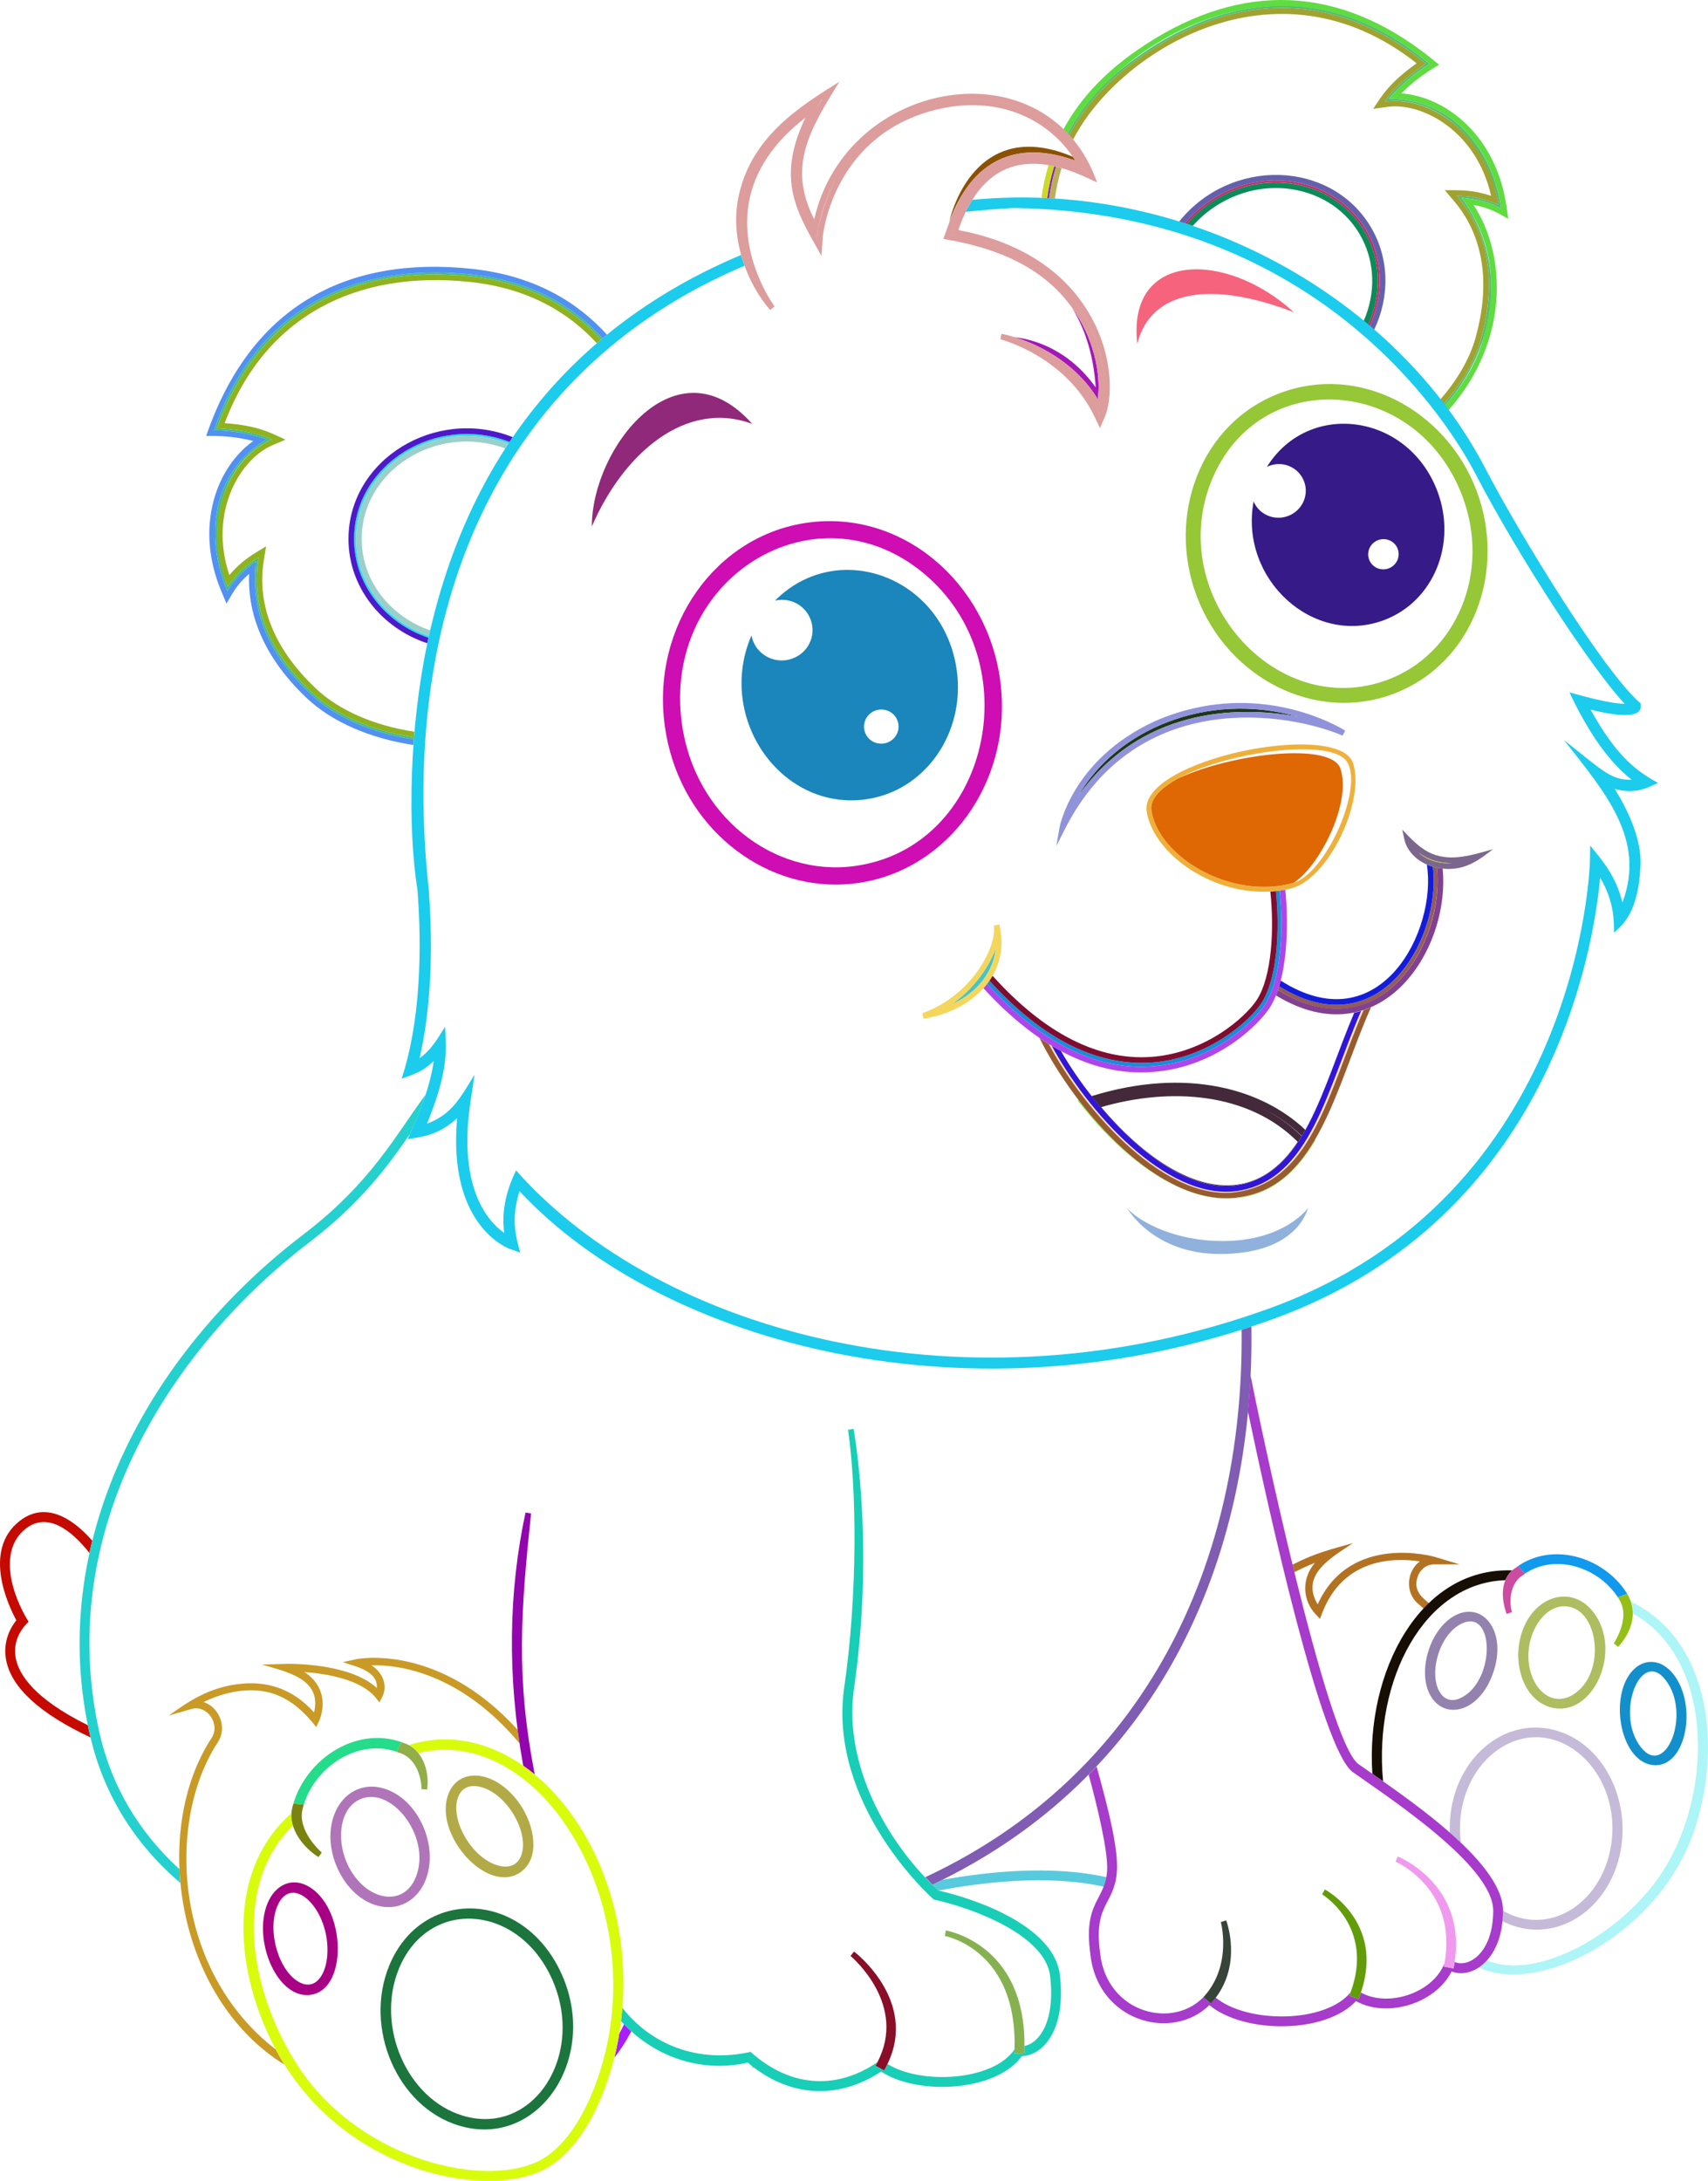 <?xml version="1.0" standalone="no"?>
<svg version="1.1" id="Layer_1" xmlns="http://www.w3.org/2000/svg" xmlns:xlink="http://www.w3.org/1999/xlink" x="0px" y="0px" viewBox="0 0 3916.322 5000" enable-background="new 0 0 3916.322 5000" xml:space="preserve">
	<g>
		<path d="M2967.932,3604.586c16.532-8.667,32.879-15.846,46.902-21.41c-33.182,39.692-26.109,88.516,2.313,118.402l9.428,9.971&#10;&#9;&#9;&#9;l4.866-12.791c48.979-128.591,167.87-127.522,224.213-118.979c-29.751,21.44-35.476,71.311-3.196,97.784&#10;&#9;&#9;&#9;c3.994,3.27,7.914,6.868,11.84,10.436c3.994-4.184,8.062-8.248,12.21-12.16c-11.555-10.536-37.683-26.913-25.93-61.005&#10;&#9;&#9;&#9;c4.618-13.38,16.724-27.822,37.887-28.241h58.166l-55.675-16.848c-2.034-0.607-194.993-56.77-269.612,108.486&#10;&#9;&#9;&#9;c-41.306-68.77,34.258-108.697,81.153-140.477c-50.011,14.128-86.952,22.877-138.806,49.503&#10;&#9;&#9;&#9;C2965.094,3593.033,2966.51,3598.811,2967.932,3604.586z" style="fill:#b37222"/>
		<path d="M2536.652,4303.805c-127.516-28.613-277.185-11.804-375.995,6.122c-7.512,3.734-15.104,7.426-22.789,11.061&#10;&#9;&#9;&#9;c6.572,6.636,11.426,11.215,13.719,13.337c0.136,0.03,0.352,0.087,0.501,0.124c96.041-18.282,249.642-37.603,378.512-8.938&#10;&#9;&#9;&#9;C2533.14,4318.996,2535.217,4311.946,2536.652,4303.805z" style="fill:#57cadd"/>
		<path d="M3496.193,3608.037c70.438-47.532,170.411-14.454,214.45,55.822l-0.977-1.576l21.225-8.296l2.529,4.075&#10;&#9;&#9;&#9;c-49.047-84.67-170.615-127.317-256.579-64.848l4.087-2.654L3496.193,3608.037z" style="fill:#1099ed"/>
		<path d="M3740.982,3672.719c-1.162-2.615-2.436-5.198-3.765-7.771c5.645,11.481,7.641,23.167,7.234,34.43&#10;&#9;&#9;&#9;c192.817,108.64,183.89,431.078,55.854,609.142c-92.888,129.174-276.202,232.832-390.915,186.239&#10;&#9;&#9;&#9;c-5.57,6.146-11.71,11.475-18.375,15.888c140.531,67.019,422.767-81.24,498.208-327.06&#10;&#9;&#9;&#9;C3947.759,3993.029,3917.198,3759.176,3740.982,3672.719z" style="fill:#adf5f6"/>
		<path d="M3146.752,4066.885c7.74,5.392,15.976,11.14,24.57,17.156c-22.183-234.686,95.509-455.126,280.351-461.154&#10;&#9;&#9;&#9;c3.345-8.1,8.322-15.81,15.704-22.493c-0.031,0.018-0.062,0.042-0.093,0.069&#10;&#9;&#9;&#9;C3255.573,3592.623,3131.092,3832.583,3146.752,4066.885z" style="fill:#160d03"/>
		<path d="M3482.406,3618.703c1.348-1.162,2.696-2.313,4.05-3.393C3485.034,3616.402,3483.655,3617.51,3482.406,3618.703z" style="fill:#c7ddec"/>
		<path d="M3713.191,3667.952c0.81,1.398,1.521,2.82,2.276,4.229C3714.328,3670.035,3714.854,3670.63,3713.191,3667.952z" style="fill:#33b824"/>
		<path d="M3715.781,4244.073c22.74-119.96-39.995-247.558-150.411-277.272c-126.725-34.216-247.15,81.85-240.905,234.792&#10;&#9;&#9;&#9;c8.687,7.641,17.138,15.369,25.312,23.161c-11.889-90.086,26.066-176.534,91.509-217.572&#10;&#9;&#9;&#9;c131.913-82.84,284.122,59.055,251.428,231.507c-24.094,127.598-142.806,201.955-246.414,142.016&#10;&#9;&#9;&#9;c-0.006,8.278-0.439,16.317-1.23,24.112C3563.485,4464.13,3690.229,4379.689,3715.781,4244.073z" style="fill:#c5bad8"/>
		<path d="M3484.15,3763.387c-12.285,63.631,14.319,135.77,72.219,151.184c95.429,25.262,166.003-129.198,97.086-218.526&#10;&#9;&#9;&#9;C3600.117,3627.222,3503.458,3662.938,3484.15,3763.387z M3507.199,3768.866c8.21-42.566,38.505-86.197,79.57-86.197&#10;&#9;&#9;&#9;c79.131,0,98.465,153.509,20.768,202.257C3547.905,3922.448,3491.47,3850.662,3507.199,3768.866z" style="fill:#aebd60"/>
		<path d="M3789.819,4046.767c75.762,8.42,103.59-135.287,47.921-207.365c-27.123-35.143-63.804-36.896-89.092-14.288&#10;&#9;&#9;&#9;C3686.822,3880.474,3712.888,4038.172,3789.819,4046.767z M3819.161,3851.806c60.145,77.784-0.587,226.964-57.072,153.615&#10;&#9;&#9;&#9;C3702.489,3928.407,3762.454,3778.177,3819.161,3851.806z" style="fill:#138fcc"/>
		<path d="M3339.749,3702.026c-62.976,29.552-95.237,140.975-53.727,194.604c34.406,44.8,107.256,26.023,137.705-61.449&#10;&#9;&#9;&#9;C3455.938,3742.675,3402.638,3672.683,3339.749,3702.026z M3348.843,3893.162c-16.73,7.852-32.867,5.893-44.274-8.933&#10;&#9;&#9;&#9;c-31.556-40.83-5.787-137.08,47.124-161.91C3427.919,3686.736,3429.329,3855.342,3348.843,3893.162z" style="fill:#9382ad"/>
		<path d="M3709.667,3662.289c6.566,10.56,3.864,6.243,5.799,9.893c21.589,40.749-14.814,95.021-15.197,95.583l10.096,7.994&#10;&#9;&#9;&#9;c30.629-33.832,46.463-79.948,20.52-121.778L3709.667,3662.289z" style="fill:#93bf16"/>
		<path d="M3451.66,3622.893c-14.368,34.771,2.764,76.812,2.992,77.376l12.193-4.205c-7.234-24.181-3.914-62.481,19.599-80.77&#10;&#9;&#9;&#9;c3.734-2.913,0.841-0.978,10.047-6.925c-0.476-0.543-15.098-17.28-15.567-17.823&#10;&#9;&#9;&#9;C3468.372,3598.709,3458.584,3606.138,3451.66,3622.893z" style="fill:#cc4ca1"/>
		<path d="M201.373,3955.42c-122.008-60.323-157.935-115.64-165.212-153.563c-5.367-27.994,2.325-57.714,29.404-83.677&#10;&#9;&#9;&#9;c-40.626-65.473-68.522-163.827-7.364-212.787c50.902-40.646,106.378,3.864,146.787,55c2.047-9.379,4.248-18.702,6.554-27.988&#10;&#9;&#9;&#9;c-48.206-55.502-110.44-90.062-167.388-44.588h-0.031c-84.535,67.619-24.872,193.412-6.69,227.039&#10;&#9;&#9;&#9;c-10.585,13.078-32.019,46.122-23.383,91.242c12.124,63.23,77.153,122.75,193.528,177.337&#10;&#9;&#9;&#9;C206.48,3978.764,206.331,3980.051,201.373,3955.42z" style="fill:#c50a02"/>
		<path d="M3446.3,4380.387c0-116.809-242.426-272.201-331.332-335.772c-74.093-52.93-230.364-802.46-247.62-891.341&#10;&#9;&#9;&#9;c-1.286,26.216-3.196,53.814-5.966,82.668c48.194,230.372,168.81,775.758,240.535,827.006&#10;&#9;&#9;&#9;c83.138,59.167,321.904,214.55,321.904,317.441c0,96.881-56.126,131.689-88.51,117.953c-1.323,8.489-0.167,2.276-2.46,14.578&#10;&#9;&#9;&#9;l-22.103-4.193c1.459-7.97,1.311-7.327,1.323-7.387c-26.696,68.398-129.396,101.582-191.593,66.934&#10;&#9;&#9;&#9;c-2.869,8.477-1.41,4.525-5.36,15.067l-21.07-7.97c0.711-1.899,2.603-7.085,2.807-7.617&#10;&#9;&#9;&#9;c-58.778,71.955-237.382,71.26-309.181,12.296c-4.229,5.615-6.498,8.148-11.085,13.509l-17.089-14.659l4.192-4.897&#10;&#9;&#9;&#9;c-69.041,80.628-226.24,44.335-241.271-96.503c-9.181-68.021,4.198-93.678,17.206-118.583c28.44-54.31,36.811-87.14-25.17-308.723&#10;&#9;&#9;&#9;c-5.911,6.276-12.075,12.471-18.177,18.677c19.605,71.949,45.016,176.47,42.165,220.286c-4.476,69.128-54.815,69.442-38.37,191.012&#10;&#9;&#9;&#9;c16.316,154.324,186.857,201.596,272.833,116.908c78.933,65.548,264.789,67.031,336.198-9.15&#10;&#9;&#9;&#9;c70.531,39.248,181.608,6.466,219.316-67.955C3376.746,4538.439,3446.3,4491.686,3446.3,4380.387z" style="fill:#a73bcb"/>
		<path d="M3037.858,4331.91l-6.269,11.284c4.903,3.031,119.763,76.232,65.251,224.558c-0.198,0.538-2.096,5.718-2.807,7.617&#10;&#9;&#9;&#9;l21.07,7.97c3.951-10.536,2.498-6.584,5.36-15.067C3175.248,4406.144,3039.255,4332.635,3037.858,4331.91z" style="fill:#639c09"/>
		<path d="M2811.568,4402.826l-5.805,2.134l5.805-2.189l-12.254,3.982c0.241,0.939,25.726,95.659-35.637,167.26l-4.192,4.896&#10;&#9;&#9;&#9;l17.089,14.66c4.594-5.361,6.857-7.895,11.085-13.509C2847.427,4500.857,2813.126,4406.898,2811.568,4402.826z" style="fill:#374439"/>
		<path d="M3204.906,4256.297l-4.952,11.921c5.855,2.578,142.565,65.183,112.122,233.128c-0.012,0.061,0.13-0.583-1.323,7.387&#10;&#9;&#9;&#9;l22.103,4.193c2.293-12.296,1.137-6.095,2.46-14.578C3363.119,4320.164,3206.519,4256.928,3204.906,4256.297z" style="fill:#f09aef"/>
		<path d="M411.545,4285.577c-93.797-85.63-156.365-191.827-183.648-313.52C121.024,3495.6,406.29,3079.242,708.891,2848.502&#10;&#9;&#9;&#9;c118.199-90.204,179.704-174.022,231.44-248.938c15.017-32.069,26.474-61.88,35.476-89.69&#10;&#9;&#9;&#9;c-68.188,91.342-123.133,200.627-280.604,320.717c-358.152,273.161-592.127,709.226-487.617,1152.846&#10;&#9;&#9;&#9;c30.752,130.768,100.919,243.866,205.733,333.478C412.484,4306.679,411.891,4296.236,411.545,4285.577z" style="fill:#24d1ce"/>
		<path d="M2846.932,3048.616c5.762,537.975-222.092,1020.014-725.388,1255.243c6.201,6.732,11.703,12.465,16.322,17.132&#10;&#9;&#9;&#9;c511.445-242.414,739.428-735.571,731.441-1279.665C2861.851,3043.798,2854.389,3046.24,2846.932,3048.616z" style="fill:#805cb3"/>
		<path d="M632.24,4698.786c-232.732-179.365-252.603-521.517-132.852-704.187c22.962-34.968,2.325-81.047-32.502-92.314&#10;&#9;&#9;&#9;c19.902-9.751,49.238-21.262,82.674-25.331c80.318-9.763,130.596,25.527,175.525,82.526l5.985-12.317&#10;&#9;&#9;&#9;c0.761-1.521,17.936-37.609,1.886-74.246c-6.875-15.662-18.61-28.854-35.118-39.432c50.079,3.704,129.736,16.483,163.889,59.2&#10;&#9;&#9;&#9;l8.266,10.331l6.078-11.771c12.013-22.424,5.799-53.908-24.632-73.301c60.713-1.485,202.728,15.544,339.753,179.042&#10;&#9;&#9;&#9;c-1.534-10.282-2.974-20.631-4.328-31.049c-181.448-200.162-367.68-162.448-370.184-161.928l-30.95,6.913&#10;&#9;&#9;&#9;c32.947,10.536,81.048,20.936,78.383,59.2c-63.823-58.741-204.051-55.644-210.289-55.308l-53.207,1.521&#10;&#9;&#9;&#9;c55.26,16.607,138.373,31.939,119.461,109.796c-51.551-57.856-111.646-70.569-163.716-66.149&#10;&#9;&#9;&#9;c-80.473,6.832-131.683,47.191-169.534,73.325l52.027-15.085c36.205-10.578,67.211,34.777,46.091,66.958&#10;&#9;&#9;&#9;c-139.159,212.385-81.48,593.89,167.079,748.449C645.074,4722.1,638.471,4710.483,632.24,4698.786z" style="fill:#c99a26"/>
		<path d="M1727.032,4740.66l1.28-0.99c-1.762-1.334-3.444-2.614-5.045-3.876L1727.032,4740.66z" style="fill:#3d9e67"/>
		<path d="M1431.014,4641.047c-3.617,7.444-7.314,14.56-11.079,21.368c-3.029,18.629-6.721,37.096-11.252,55.26&#10;&#9;&#9;&#9;c13.144-16.772,26.462-36.749,38.827-60.392C1441.841,4652.12,1436.344,4646.698,1431.014,4641.047z" style="fill:#a91efe"/>
		<path d="M1080.083,629.161h0.031c-279.343-29.373-497.41,87.545-589.234,357.361c35.476,0,75.966,6.103,120.864,20.347&#10;&#9;&#9;&#9;c-124.104,74.519-144.073,219.421-90.458,348.267c18.14-30.901,40.663-49.431,65.22-68.416&#10;&#9;&#9;&#9;c-9.929,103.064,17.454,202.203,125.971,304.692c55.736,52.638,140.389,89.123,236.324,103.695&#10;&#9;&#9;&#9;c0.111-1.527,0.217-3.042,0.334-4.569c-94.984-14.454-178.628-50.505-233.591-102.471&#10;&#9;&#9;&#9;c-90.049-85.091-142.107-187.012-122.688-309.897c-33.065,20.18-50.951,40.069-71.211,66.649&#10;&#9;&#9;&#9;c-61.449-165.96,10.399-298.299,101.184-337.292c-37.708-17.441-84.219-23.303-125.699-25.627&#10;&#9;&#9;&#9;c96.313-266.136,310.157-377.561,582.483-348.205c138.324,14.77,233.332,73.085,298.707,144.914&#10;&#9;&#9;&#9;c1.137-0.965,2.287-1.905,3.432-2.862C1315.777,703.129,1219.829,644.116,1080.083,629.161z" style="fill:#3dc089"/>
		<path d="M948.801,1695.111c-95.941-14.566-180.588-51.056-236.324-103.701c-108.467-102.44-135.907-201.56-125.971-304.692&#10;&#9;&#9;&#9;c-24.001,18.56-46.635,36.762-65.22,68.416c-52.954-127.257-34.715-273.105,90.458-348.267&#10;&#9;&#9;&#9;c-45.213-14.332-85.728-20.347-120.864-20.347c91.219-268.023,307.827-386.951,589.234-357.361h-0.031&#10;&#9;&#9;&#9;c139.746,14.955,235.7,73.976,301.687,146.583c3.332-2.788,6.653-5.595,10.022-8.353&#10;&#9;&#9;&#9;c-67.712-74.816-166.349-135.666-310.305-151.06h-0.031c-290.428-30.703-508.112,88.659-608.635,383.075&#10;&#9;&#9;&#9;c30.777,0,64.28,0.531,108.004,11.617c-83.583,59.23-136.005,195.537-73.19,344.928l11.71,27.939&#10;&#9;&#9;&#9;c16.477-28.013,23.29-42.939,51.816-68.324c-3.283,73.456,19.123,178.177,132.444,285.203&#10;&#9;&#9;&#9;c57.801,54.573,145.328,92.306,244.281,107.193C948.171,1703.712,948.48,1699.414,948.801,1695.111z" style="fill:#5290f1"/>
		<path d="M1079.632,633.692c-270.156-29.114-485.521,80.268-582.483,348.205c41.318,2.318,87.917,8.155,125.699,25.627&#10;&#9;&#9;&#9;c-89.555,38.462-162.015,172.909-105.265,326.287l4.075,11.005c19.166-25.144,36.972-45.751,71.211-66.649&#10;&#9;&#9;&#9;c-19.42,122.855,32.607,224.775,122.688,309.898c54.958,51.959,138.602,88.016,233.591,102.47&#10;&#9;&#9;&#9;c0.328-4.241,0.705-8.551,1.069-12.829c-92.028-14.115-172.835-48.948-225.776-99.002&#10;&#9;&#9;&#9;c-120.011-113.414-131.294-222.296-119.615-293.656l5.317-32.533c-30.61,18.684-54.611,31.216-84.25,66.012&#10;&#9;&#9;&#9;c-48.472-145.545,25.577-265.89,97.574-297.187l30.95-13.324c-35.414-16.489-61.671-31.859-139.196-37.943&#10;&#9;&#9;&#9;c92.974-247.113,303.82-351.371,563.026-323.549c134.15,14.325,226.488,70.828,290.132,140.475&#10;&#9;&#9;&#9;c3.289-2.838,6.653-5.595,9.973-8.401C1312.964,706.777,1217.956,648.462,1079.632,633.692z" style="fill:#90b21e"/>
		<path d="M811.906,1235.81c0,104.078,71.236,192.903,170.622,226.42c0.322-1.466,0.618-2.918,0.952-4.389&#10;&#9;&#9;&#9;c-97.345-33.028-167.042-120.079-167.042-222.031c0-167.536,183.166-282.126,349.448-218.704c0.847-1.28,1.7-2.548,2.553-3.82&#10;&#9;&#9;&#9;C999.184,947.997,811.906,1064.694,811.906,1235.81z" style="fill:#29dcf1"/>
		<path d="M799.009,1235.81c0,110.23,75.588,204.212,180.798,239.075c0.884-4.216,1.786-8.427,2.708-12.656&#10;&#9;&#9;&#9;c-99.385-33.503-170.622-122.348-170.622-226.42c0-171.246,187.389-287.775,356.527-222.524c2.448-3.666,4.848-7.351,7.357-11.005&#10;&#9;&#9;&#9;C997.78,931.484,799.009,1054.481,799.009,1235.81z" style="fill:#4e19cb"/>
		<path d="M816.432,1235.81c0,101.939,69.696,188.991,167.042,222.031c0.934-4.198,1.923-8.427,2.9-12.643&#10;&#9;&#9;&#9;c-91.608-31.612-157.051-113.538-157.051-209.386c0-156.866,171.221-265.871,329.286-207.643c2.386-3.697,4.829-7.383,7.265-11.061&#10;&#9;&#9;&#9;C999.987,953.834,816.432,1067.841,816.432,1235.81z" style="fill:#9ad0c9"/>
		<path d="M3350.673,453.08c29.219,3.413,58.012,7.048,91.188,24.934c-19.148-134.911-111.015-251.862-257.296-251.546&#10;&#9;&#9;&#9;c26.313-30.06,59.223-59.737,93.011-79.843c-217.053-184.038-466.138-170.751-689.145-1.762&#10;&#9;&#9;&#9;c-65.634,49.826-110.551,104.851-140.339,161.267c1.106,1.132,2.226,2.263,3.308,3.389&#10;&#9;&#9;&#9;c37.628-71.749,99.818-142.108,207.755-207.259c202.029-121.747,415.539-115.219,610.644,43.662&#10;&#9;&#9;&#9;c-33.652,22.813-71.861,53.034-94.415,86.872c98.637-13.571,227.496,63.156,260.82,236.585&#10;&#9;&#9;&#9;c-42.877-17.07-66.908-20.167-95.41-20.341c80.201,94.692,88.096,209.628,54.976,328.749&#10;&#9;&#9;&#9;c-14.047,50.617-44.001,101.778-85.66,148.92c0.934,1.224,1.861,2.43,2.782,3.635&#10;&#9;&#9;&#9;C3432.451,795.472,3459.617,599.589,3350.673,453.08z" style="fill:#4fbe7c"/>
		<path d="M2417.117,381.027c-7.549,24.539-12.749,49.016-16.001,73.147c1.466,0.1,2.925,0.192,4.384,0.303&#10;&#9;&#9;&#9;c3.252-23.902,8.451-48.157,15.97-72.478C2420.01,381.652,2418.57,381.349,2417.117,381.027z" style="fill:#8722b8"/>
		<path d="M2421.476,381.998c-7.525,24.309-12.718,48.57-15.97,72.478c4.389,0.303,8.81,0.569,13.169,0.903&#10;&#9;&#9;&#9;c3.209-23.117,8.229-46.555,15.531-70.05C2429.909,384.101,2425.673,382.993,2421.476,381.998z" style="fill:#baae5d"/>
		<path d="M3340.781,449.042c28.403,0.174,52.435,3.221,95.41,20.341l-2.22-11.555c-30.072-158.126-160.414-238.538-258.6-225.028&#10;&#9;&#9;&#9;c22.542-33.844,60.763-64.059,94.415-86.872c-194.604-158.479-408.047-165.75-610.644-43.662&#10;&#9;&#9;&#9;c-107.936,65.153-170.133,135.51-207.755,207.259c3.283,3.443,6.399,6.875,9.392,10.294&#10;&#9;&#9;&#9;c99.707-195.865,460.765-432.517,787.443-174.703c-64.021,45.838-79.28,74.111-99.608,104.412l33.355-4.625&#10;&#9;&#9;&#9;c79.076-10.257,203.544,55.106,237.01,204.144c-43.872-14.666-72.374-12.86-106.174-13.014l21.318,25.144&#10;&#9;&#9;&#9;c46.852,55.031,93.438,154.064,49.226,313.149c-13.385,48.169-41.758,96.937-81.295,142.076c2.727,3.469,5.416,6.912,8.038,10.312&#10;&#9;&#9;&#9;c41.665-47.136,71.619-98.297,85.66-148.92C3428.865,658.72,3421.013,543.754,3340.781,449.042z" style="fill:#a0a32f"/>
		<path d="M2448.092,306.125c104.443-197.826,484.673-451.85,829.484-159.506c-26.332,15.678-60.139,42.29-93.011,79.843&#10;&#9;&#9;&#9;c140.63-0.303,237.147,109.581,257.296,251.546c-29.46-15.878-54.71-20.675-91.188-24.928&#10;&#9;&#9;&#9;c74.073,99.603,82.995,205.424,49.473,325.985c-14.343,51.47-44.867,103.467-87.255,151.282c2.696,3.531,5.33,7.017,7.92,10.48&#10;&#9;&#9;&#9;c139.301-155.672,134.824-355.34,57.906-470.961c38.37,7.171,53.745,17.745,79.632,31.742l-4.346-29.949&#10;&#9;&#9;&#9;c-23.383-160.365-138.652-249.994-240.813-257.593c33.342-33.659,64.423-52.392,86.47-65.678&#10;&#9;&#9;&#9;C3088.468-30.184,2867.755-43.86,2650.164,87.311c-109.47,66.166-172.903,137.31-211.804,209.344&#10;&#9;&#9;&#9;C2441.711,299.787,2444.97,302.96,2448.092,306.125z" style="fill:#5fdc40"/>
		<path d="M2404.202,378.517c-7.642,25.102-12.873,50.134-16.136,74.791c4.389,0.254,8.699,0.581,13.058,0.865&#10;&#9;&#9;&#9;c3.252-24.131,8.451-48.608,16.001-73.147C2412.764,380.063,2408.461,379.228,2404.202,378.517z" style="fill:#ccd928"/>
		<path d="M3131.351,525.898c-86.285-143.065-300.141-150.528-414.402-13.781c1.533,0.482,3.035,0.995,4.563,1.478&#10;&#9;&#9;&#9;c60.348-71.316,158.59-110.47,255.831-90.013c147.703,30.913,222.45,183.13,159.722,321.057c1.181,1.014,2.337,2.021,3.512,3.035&#10;&#9;&#9;&#9;C3173.239,676.84,3172.639,594.377,3131.351,525.898z" style="fill:#d32360"/>
		<path d="M3142.418,519.209c-91.898-152.321-320.266-158.837-438.799-11.153c4.451,1.348,8.927,2.67,13.336,4.062&#10;&#9;&#9;&#9;c114.032-136.475,327.901-129.643,414.402,13.781c41.287,68.466,41.894,150.937,9.224,221.771&#10;&#9;&#9;&#9;c3.394,2.924,6.783,5.849,10.109,8.779C3186.667,681.1,3186.636,592.578,3142.418,519.209z" style="fill:#6560ac"/>
		<path d="M3127.487,528.21c-84.015-139.269-292.84-148.309-405.969-14.616c4.476,1.428,8.927,2.875,13.354,4.346&#10;&#9;&#9;&#9;c57.622-65.209,148.939-100.683,239.824-81.74c138.392,28.984,208.682,170.275,152.105,299.777&#10;&#9;&#9;&#9;c3.456,2.888,6.882,5.769,10.263,8.669C3168.565,675.375,3167.755,595.001,3127.487,528.21z" style="fill:#0b8b59"/>
		<path d="M934.681,2611.646c34.659-5.497,70.606-8.866,113.538-48.169c-22.164,246.478,115.331,298.04,121.501,300.192l23.111,8.148&#10;&#9;&#9;&#9;c-8.643-32.175-22.74-73.672-1.676-140.872c329.422,353.635,1041.814,542.667,1729.97,292.437&#10;&#9;&#9;&#9;c636.698-231.54,733.419-852.452,747.8-1011.421c33.466,56.949,31.383,100.369,32.019,126.398&#10;&#9;&#9;&#9;c17.862-17.706,55.737-42.333,60.664-155.252c2.708-62.148-32.255-131.115-59.167-174.467c46.314,13.38,75.403-2.664,99.033-13.565&#10;&#9;&#9;&#9;c-46.592-26.592-92.325-56.2-154.343-168.081c34.146,8.291,116.153,26.771,115.089-8.359l-0.18-5.749&#10;&#9;&#9;&#9;c-84.034-71.112-278.323-389.103-355.964-538.401c-203.013-390.383-678.548-664.174-1176.768-616.333&#10;&#9;&#9;&#9;c-5.774,9.262-10.795,18.554-15.048,27.47c35.569-3.685,71.768-6.696,108.765-8.853&#10;&#9;&#9;&#9;c712.41,9.633,1008.106,509.509,1060.127,609.637c98.335,189.065,266.749,447.245,342.103,527.204&#10;&#9;&#9;&#9;c-35.155-0.359-94.594-17.453-126.67-26.208c33.677,71.192,80.151,151.276,142.633,200.218&#10;&#9;&#9;&#9;c-47.148,2.294-69.561-23.556-155.005-90.698c94.668,120.673,188.514,227.509,133.848,372.255&#10;&#9;&#9;&#9;c-15.462-62.469-46.339-96.535-73.882-130.502l-0.581,35.45c-0.118,7.636-20.613,765.829-733.264,1024.98&#10;&#9;&#9;&#9;c-687.779,250.124-1395.392,60.966-1729.172-315.766c-19.766,41.838-34.041,87.224-27.03,143.51&#10;&#9;&#9;&#9;c-37.733-26.82-107.003-104.262-77.264-301.532l9.274-61.512c-30.481,48.736-50.184,91.199-109.129,112.289&#10;&#9;&#9;&#9;c51.94-125.799,43.68-175.501,41.442-221.968c-18.653,29.072-30.512,51.867-58.562,72.096&#10;&#9;&#9;&#9;c13.318-55.767,36.7-188.606,20.984-388.838c-67.502-624.4,147.443-1184.224,724.367-1428.196&#10;&#9;&#9;&#9;c-2.943-7.852-5.663-16.069-8.106-24.607c-392.12,165.033-627.585,472-716.59,877.61c-45.219,206.45-47.804,436.733-25.373,577.723&#10;&#9;&#9;&#9;c10.702,136.833,6.783,303.208-36.243,433.061c28.866-10.506,46.945-15.004,73.641-40.465&#10;&#9;&#9;&#9;C986.416,2491.945,960.004,2557.575,934.681,2611.646z" style="fill:#1bccec"/>
		<path d="M2975.796,1643.196c-208.392-59.452-417.067,30.252-503.55,181.954C2612.172,1627.411,2830.363,1615.857,2975.796,1643.196&#10;&#9;&#9;&#9;z" style="fill:#1e3816"/>
		<path d="M3078.354,1686.462l6.047-11.339c-1.397-0.915-142.206-91.156-330.059-54.797c-37.733,7.295-73.858,18.634-107.454,33.665&#10;&#9;&#9;&#9;c-188.273,87.114-217.189,241.789-217.461,243.341l-7.388,42.468l19.487-38.462&#10;&#9;&#9;&#9;C2608.036,1572.868,2957.614,1634.862,3078.354,1686.462z M2975.796,1643.196c-145.433-27.333-363.624-15.784-503.55,181.954&#10;&#9;&#9;&#9;C2559.231,1672.569,2768.469,1584.041,2975.796,1643.196z" style="fill:#9093da"/>
		<path d="M2984.694,2605.191c0.161-0.266,0.316-0.543,0.476-0.809c-26.764-26.01-57.925-47.496-92.573-64.169&#10;&#9;&#9;&#9;C2927.176,2557.098,2958.151,2578.897,2984.694,2605.191z" style="fill:#9156b8"/>
		<path d="M2473.23,2522.493l-2.239,0.73l13.318,16.435c163.969,203.978,389.641,304.853,526.146,83.873l5.737-9.244l-1.038-1.126&#10;&#9;&#9;&#9;C2876.522,2850.129,2643.345,2744.382,2473.23,2522.493z" style="fill:#6ff337"/>
		<path d="M2833.683,2718.006c2.102-0.854,4.075-0.909,5.472-0.939c65.64-11.432,110.273-53.844,145.545-111.876&#10;&#9;&#9;&#9;c-26.542-26.294-57.517-48.093-92.09-64.978c34.641,16.688,65.808,38.164,92.572,64.169c2.72-4.501,5.379-9.126,7.994-13.799&#10;&#9;&#9;&#9;c-98.941-94.025-272.975-144.736-490.418-77.425C2579.268,2610.625,2711.558,2734.045,2833.683,2718.006z M2524.998,2538.303&#10;&#9;&#9;&#9;c158.602-46.017,337.608-33.962,450.434,79.526C2854.716,2801.366,2666.888,2706.438,2524.998,2538.303z" style="fill:#432939"/>
		<path d="M2842.159,2729.764c-1.069,0.154-1.886,0.178-2.733,0.218l-1.094,0.637l-1.917,0.024&#10;&#9;&#9;&#9;c-162.992,22.925-345.299-185.361-424.913-333.034c-2.232-1.334-4.47-2.614-6.696-4c82.507,154.885,273.389,369.46,438.7,337.949&#10;&#9;&#9;&#9;c167.382-29.238,204.119-234.828,283.12-415.57c-1.886,0.631-3.753,1.322-5.651,1.899&#10;&#9;&#9;&#9;C3042.865,2497.361,3005.14,2701.209,2842.159,2729.764z" style="fill:#fae4b0"/>
		<path d="M2839.149,2717.067c-1.404,0.024-3.376,0.094-5.472,0.939c-152.148,19.982-323.79-173.91-400.961-308.322&#10;&#9;&#9;&#9;c-7.091-3.789-14.158-7.846-21.225-12.063c79.169,146.843,261.815,355.983,424.913,333.034l1.917-0.024l1.094-0.637&#10;&#9;&#9;&#9;c0.853-0.024,1.676-0.06,2.739-0.217c162.826-28.54,200.131-231.094,278.805-411.875c-5.218,1.576-10.498,2.868-15.828,4&#10;&#9;&#9;&#9;C3030.939,2496.057,2992.02,2690.45,2839.149,2717.067z" style="fill:#3115d8"/>
		<path d="M3126.615,2316c-78.6,179.827-115.566,386.29-283.12,415.57c-166.621,31.755-357.071-184.706-438.7-337.949&#10;&#9;&#9;&#9;c-7.116-4.402-14.227-8.984-21.318-13.829c81.419,164.259,275.973,390.438,455.918,365.459&#10;&#9;&#9;&#9;c183.964-23.315,225.264-260.573,304.29-435.856C3138.066,2311.87,3132.372,2314.065,3126.615,2316z" style="fill:#985b2f"/>
		<path d="M2932.963,2261.217c-0.878,2.901-1.78,5.763-2.727,8.571c82.154,50.611,168.94,63.052,247.459,4.972&#10;&#9;&#9;&#9;c87.274-64.664,127.115-193.59,117.012-285.327c-7.159-1.589-4.538-1.038-9.305-2.362&#10;&#9;&#9;&#9;C3306.418,2155.074,3161.819,2403.937,2932.963,2261.217z" style="fill:#935c54"/>
		<path d="M3264.203,1946.917c0.6,0.396,1.205,0.779,1.811,1.162l-2.071-2.288L3264.203,1946.917z" style="fill:#3b0afa"/>
		<path d="M2936.568,2248.251c-1.131,4.414-2.337,8.737-3.604,12.966c230.061,143.474,373.152-108.64,352.434-274.162&#10;&#9;&#9;&#9;c-4.89-1.354-9.509-2.894-13.713-4.693C3295.723,2134.078,3163.791,2392.936,2936.568,2248.251z" style="fill:#131dd9"/>
		<path d="M3294.702,1989.422c18.974,172.354-129.835,424.893-364.472,280.357c-1.447,4.266-2.992,8.383-4.606,12.395&#10;&#9;&#9;&#9;c237.425,144.271,400.516-101.913,382.253-290.613C3303.574,1991.135,3299.178,1990.411,3294.702,1989.422z" style="fill:#824090"/>
		<path d="M3329.108,1978.782c-28.885,0-52.738-7.247-76.077-23.778C3272.717,1973.644,3303.543,1981.328,3329.108,1978.782z" style="fill:#cec70e"/>
		<path d="M3284.544,1957.712c-28.496-11.536-48.101-33.671-69.245-55.582l4.773,22.134v0.006&#10;&#9;&#9;&#9;c6.393,31.043,38.425,62.259,87.806,67.298c53.782,5.484,86.272-22.566,115.368-44.533&#10;&#9;&#9;&#9;C3377.184,1959.851,3329.491,1975.926,3284.544,1957.712z M3253.037,1955.004c23.29,16.501,47.124,23.778,76.078,23.778&#10;&#9;&#9;&#9;C3303.692,1981.316,3272.803,1973.724,3253.037,1955.004z" style="fill:#7b668d"/>
		<path d="M2925.588,2042.878c9.082,87.106,3.573,199.29-32.471,255.776c-26.06,40.866-122.113,128.19-252.615,137.403&#10;&#9;&#9;&#9;c-126.608,8.447-251.157-54.518-372.082-187.791c-1.719,2.454-3.531,4.885-5.36,7.315&#10;&#9;&#9;&#9;c100.609,110.496,232.071,202.245,381.48,189.029c142.787-11.369,234.97-108.153,256.016-141.174&#10;&#9;&#9;&#9;c37.164-58.128,42.982-172.811,33.77-261.605C2931.43,2042.208,2928.518,2042.579,2925.588,2042.878z" style="fill:#188dd9"/>
		<path d="M2645.59,2457.482c148.011-11.828,243.911-112.709,265.871-147.133c41.863-65.491,43.65-192.509,35.6-270.532&#10;&#9;&#9;&#9;c-4.21,0.773-8.451,1.428-12.711,1.998c9.212,88.794,3.388,203.483-33.77,261.611c-21.046,33.014-113.228,129.805-256.016,141.174&#10;&#9;&#9;&#9;c-149.366,13.226-280.814-78.469-381.48-189.029c-2.59,3.445-5.28,6.838-8.087,10.207&#10;&#9;&#9;&#9;C2358.821,2379.336,2492.266,2470.708,2645.59,2457.482z" style="fill:#ad45ec"/>
		<path d="M2640.507,2436.048c130.503-9.205,226.549-96.528,252.615-137.403c36.044-56.486,41.56-168.66,32.471-255.776&#10;&#9;&#9;&#9;c-4.253,0.426-8.526,0.803-12.823,1.026c9.008,84.745,4.056,193.626-30.536,247.818&#10;&#9;&#9;&#9;c-24.928,39.073-117.031,122.596-242.637,131.441c-122.268,8.619-244.949-54.192-363.835-186.079&#10;&#9;&#9;&#9;c-2.324,3.747-4.742,7.475-7.333,11.179C2389.351,2381.531,2513.899,2444.495,2640.507,2436.048z" style="fill:#7f0c31"/>
		<path d="M2282.905,2174.932c-15.296,41.769-49.226,91.794-100.888,127.764C2245.085,2274.811,2279.096,2222.847,2282.905,2174.932z&#10;&#9;&#9;&#9;" style="fill:#47c4c8"/>
		<path d="M2296.315,2160.602c-0.21-22.747-4.575-39.779-4.927-41.096l-12.619,2.648c7.172,47.737-49.683,160.271-164.13,200.899&#10;&#9;&#9;&#9;l3.097,12.471C2214.908,2320.921,2297.168,2252.628,2296.315,2160.602z M2182.017,2302.69&#10;&#9;&#9;&#9;c51.662-35.97,85.592-85.995,100.888-127.77C2279.165,2221.975,2245.753,2274.521,2182.017,2302.69z" style="fill:#f4d65d"/>
		<path d="M2802.949,2845.368c-103.28,0-185.85-39.785-218.766-75.565c2.491,3.351,61.257,105.159,212.998,105.198&#10;&#9;&#9;&#9;c178.634,0,200.447-102.279,202.32-105.817C2999.507,2769.185,2946.287,2845.368,2802.949,2845.368z" style="fill:#90b1dc"/>
		<path fill="#E8F3FC" d="M2176.323,509.656c51.13-141.248,152.673-191.018,289.477-141.236c-1.886-2.992-3.926-6.029-6.034-9.07&#10;&#9;&#9;&#9;C2266.892,277.79,2194.092,434.383,2176.323,509.656z" style="fill:#8b5103"/>
		<path fill="#E8F3FC" d="M2512.379,888.255c-62.618-88.12-142.862-110.087-186.134-115.287&#10;&#9;&#9;&#9;c46.339,14.392,135.826,52.514,190.993,142.28c8.056-60.133-10.517-142.855-59.668-210.271&#10;&#9;&#9;&#9;C2491.611,759.205,2507.946,822.342,2512.379,888.255z" style="fill:#a217b6"/>
		<path d="M1857.17,246.154c-3.691,2.61-7.364,5.224-10.924,7.876C1849.807,251.378,1853.485,248.762,1857.17,246.154z" style="fill:#7afd71"/>
		<path d="M1863.903,524.791c-9.082-16.589-17.855-34.172-24.595-53.417C1846.227,491.22,1855.142,508.815,1863.903,524.791z" style="fill:#4546b4"/>
		<path d="M2164.353,234.338c-2.257,0.433-4.513,0.872-6.789,1.354C2159.834,235.223,2162.096,234.777,2164.353,234.338z" style="fill:#2cc75a"/>
		<path d="M2147.994,237.851c-1.731,0.414-3.444,0.785-5.193,1.218C2144.55,238.642,2146.262,238.264,2147.994,237.851z" style="fill:#b83a16"/>
		<path d="M1775.925,318.237c-3.524,4.038-6.943,8.094-10.22,12.205C1768.981,326.336,1772.406,322.274,1775.925,318.237z" style="fill:#817ab4"/>
		<path d="M2367.52,362.603c1.91-0.012,3.839,0.012,5.774,0.056C2371.916,362.627,2368.064,362.603,2367.52,362.603z" style="fill:#7478eb"/>
		<path d="M2179.631,231.698c-2.677,0.402-5.379,0.859-8.099,1.324C2174.245,232.551,2176.953,232.1,2179.631,231.698z" style="fill:#8e403e"/>
		<path d="M1839.234,471.145c-2.232-6.398-4.248-12.971-5.966-19.766C1834.987,458.23,1837.021,464.776,1839.234,471.145z" style="fill:#8107a8"/>
		<path d="M1872.917,541.101l0.736,1.31c0-12.922,12.013-72.386,41.139-127.467C1889.171,462.502,1879.916,499.616,1872.917,541.101z&#10;&#9;&#9;&#9;" style="fill:#c28b6f"/>
		<path d="M2345.727,250.667c-43.749-18.752-97.432-28.489-161.527-19.612C2239.658,223.451,2294.188,228.824,2345.727,250.667z" style="fill:#fbc37b"/>
		<path d="M1787.467,305.6c-3.635,3.808-7.184,7.642-10.597,11.512C1780.283,313.254,1783.838,309.414,1787.467,305.6z" style="fill:#6e8d4c"/>
		<path d="M1729.839,385.992c-2.392,4.767-4.656,9.577-6.752,14.418C1725.196,395.563,1727.44,390.759,1729.839,385.992z" style="fill:#668cbd"/>
		<path d="M1737.456,371.821c-2.671,4.675-5.212,9.386-7.599,14.133C1732.244,381.201,1734.785,376.496,1737.456,371.821z" style="fill:#233dec"/>
		<path d="M1812.878,281.159c-3.734,3.313-7.419,6.64-10.961,10.009C1805.465,287.805,1809.149,284.468,1812.878,281.159z" style="fill:#db3d0a"/>
		<path d="M1703.068,470.564c3.493-23.816,9.911-46.871,19.939-69.968C1712.726,424.306,1706.117,448.615,1703.068,470.564z" style="fill:#18e879"/>
		<path d="M1765.148,331.151c-3.37,4.242-6.628,8.513-9.731,12.829C1758.526,339.666,1761.784,335.393,1765.148,331.151z" style="fill:#630a1f"/>
		<path d="M1745.914,357.923c-2.943,4.563-5.75,9.168-8.408,13.811C1740.164,367.092,1742.965,362.486,1745.914,357.923z" style="fill:#130d9a"/>
		<path d="M1755.157,344.365c-3.178,4.421-6.232,8.884-9.144,13.386C1748.925,353.242,1751.973,348.784,1755.157,344.365z" style="fill:#587d6b"/>
		<path d="M2411.052,366.641c-2.436-0.451-4.841-0.859-7.252-1.23C2406.211,365.781,2408.628,366.19,2411.052,366.641z" style="fill:#4043c3"/>
		<path d="M2437.755,372.934c-2.844-0.811-5.657-1.546-8.47-2.257C2432.098,371.394,2434.91,372.125,2437.755,372.934z" style="fill:#a44ef4"/>
		<path d="M2213.314,543.946c-5.144-1.132-10.362-2.207-15.679-3.221C2202.951,541.738,2208.169,542.82,2213.314,543.946z" style="fill:#f09ccc"/>
		<path d="M2243.991,551.537c-4.389-1.212-8.847-2.392-13.373-3.531C2235.15,549.132,2239.602,550.313,2243.991,551.537z" style="fill:#183f3d"/>
		<path d="M2358.456,599.156c-2.535-1.49-5.082-2.98-7.691-4.445C2353.38,596.189,2355.927,597.666,2358.456,599.156z" style="fill:#683870"/>
		<path d="M2347.519,592.936c-2.628-1.454-5.286-2.888-7.994-4.309C2342.233,590.048,2344.886,591.484,2347.519,592.936z" style="fill:#964201"/>
		<path d="M2388.918,619.058c-2.368-1.713-4.761-3.413-7.209-5.094C2384.163,615.645,2386.557,617.351,2388.918,619.058z" style="fill:#68a6d6"/>
		<path d="M2368.985,605.592c-2.442-1.552-4.903-3.085-7.432-4.607C2364.083,602.501,2366.543,604.041,2368.985,605.592z" style="fill:#75b736"/>
		<path d="M2336.125,586.889c-2.751-1.404-5.521-2.794-8.346-4.168C2330.604,584.095,2333.374,585.487,2336.125,586.889z" style="fill:#9d791b"/>
		<path d="M2324.334,581.09c-2.9-1.372-5.824-2.732-8.804-4.068C2318.51,578.358,2321.435,579.724,2324.334,581.09z" style="fill:#400c7e"/>
		<path d="M2379.162,612.238c-2.398-1.62-4.816-3.233-7.289-4.835C2374.345,609.005,2376.757,610.613,2379.162,612.238z" style="fill:#7946be"/>
		<path d="M2228.931,547.587c-4.755-1.174-9.564-2.312-14.473-3.389C2219.354,545.28,2224.176,546.418,2228.931,547.587z" style="fill:#1df067"/>
		<path d="M2312.087,575.52c-3.072-1.342-6.17-2.67-9.324-3.97C2305.916,572.842,2309.014,574.178,2312.087,575.52z" style="fill:#9cbfdf"/>
		<path d="M2286.268,565.12c-3.518-1.298-7.066-2.578-10.69-3.82C2279.202,562.542,2282.75,563.822,2286.268,565.12z" style="fill:#e05440"/>
		<path d="M2258.595,555.784c-4.075-1.248-8.198-2.466-12.396-3.642C2250.396,553.318,2254.52,554.536,2258.595,555.784z" style="fill:#d565b1"/>
		<path d="M2391.132,620.647c2.448,1.793,4.835,3.611,7.203,5.434C2395.966,624.264,2393.58,622.453,2391.132,620.647z" style="fill:#09f0d9"/>
		<path d="M2528.862,924.608c0.513-2.912,0.965-5.973,1.36-9.144C2529.832,918.617,2529.381,921.667,2528.862,924.608z" style="fill:#8bd6d7"/>
		<path d="M2299.4,570.184c-3.271-1.316-6.578-2.616-9.948-3.894C2292.822,567.568,2296.129,568.868,2299.4,570.184z" style="fill:#420754"/>
		<path d="M2272.691,560.323c-3.79-1.286-7.617-2.528-11.531-3.752C2265.062,557.789,2268.901,559.043,2272.691,560.323z" style="fill:#bd7249"/>
		<path d="M2408.653,634.323c2.553,2.121,5.051,4.254,7.5,6.404C2413.704,638.582,2411.212,636.45,2408.653,634.323z" style="fill:#f185e3"/>
		<path d="M2407.429,633.321c-2.392-1.973-4.829-3.926-7.32-5.879C2402.6,629.389,2405.03,631.355,2407.429,633.321z" style="fill:#a85afa"/>
		<path d="M2530.247,915.304c10.856-86.748-26.375-197.3-113.433-274.014C2504.91,718.938,2540.683,830.225,2530.247,915.304z" style="fill:#aee1b0"/>
		<path d="M2385.536,363.258c-2.195-0.168-4.39-0.322-6.56-0.433C2381.153,362.937,2383.348,363.079,2385.536,363.258z" style="fill:#1e918a"/>
		<path d="M2302.232,375.63c-19.024,8.142-35.754,19.327-51.464,34.733C2266.44,395.024,2283.344,383.673,2302.232,375.63z" style="fill:#8e4279"/>
		<path d="M2398.136,364.582c-2.288-0.303-4.569-0.581-6.832-0.811C2393.567,364.007,2395.843,364.279,2398.136,364.582z" style="fill:#e6ffa2"/>
		<path d="M2319.054,369.615c-1.441,0.427-2.863,0.885-4.278,1.354C2316.192,370.498,2317.62,370.04,2319.054,369.615z" style="fill:#6781c4"/>
		<path d="M2332.699,366.152c1.187-0.248,2.398-0.421,3.599-0.631C2335.105,365.744,2333.881,365.916,2332.699,366.152z" style="fill:#ef16a5"/>
		<path d="M2348.601,363.734c1.261-0.142,2.51-0.309,3.784-0.427C2351.105,363.426,2349.863,363.592,2348.601,363.734z" style="fill:#5dd497"/>
		<path d="M2454.287,378.134c12.637,4.315,25.602,9.466,38.907,15.568h0.031c-0.062-0.124-0.118-0.272-0.155-0.427&#10;&#9;&#9;&#9;C2477.082,386.635,2469.657,383.364,2454.287,378.134z" style="fill:#c1010e"/>
		<path d="M2451.542,377.175c-3.215-1.057-6.399-2.027-9.564-2.974C2445.155,375.148,2448.327,376.113,2451.542,377.175z" style="fill:#b9e443"/>
		<path d="M2424.246,369.417c-2.603-0.613-5.187-1.162-7.753-1.706C2419.064,368.255,2421.636,368.804,2424.246,369.417z" style="fill:#4f78f5"/>
		<path d="M2510.128,928.504c4.013,6.993,7.839,14.263,11.432,21.831c0.093-0.13,0.155-0.272,0.217-0.427&#10;&#9;&#9;&#9;C2515.841,938.829,2512.954,933.307,2510.128,928.504z" style="fill:#8905d8"/>
		<path d="M2206.314,472.474c-11.84,23.215-18.171,42.092-25.936,65.165c5.712,0.94,11.333,1.941,16.86,3.011&#10;&#9;&#9;&#9;c-9.021-1.737-4.025-0.841-16.761-3.097C2187.971,515.14,2194.314,496.061,2206.314,472.474z" style="fill:#273969"/>
		<path d="M1830.566,266.16c3.568-2.875,7.258-5.707,10.968-8.531C1837.825,260.448,1834.139,263.286,1830.566,266.16z" style="fill:#ec2a48"/>
		<path d="M1857.646,276.875c7.388-15.568,16.266-31.866,26.82-49.04c-0.426,0.248-0.853,0.519-1.249,0.785&#10;&#9;&#9;&#9;C1871,250.827,1865.43,260.478,1857.646,276.875z" style="fill:#b0bbac"/>
		<path d="M1788.951,304.022c3.506-3.629,7.147-7.221,10.85-10.789C1796.092,296.813,1792.444,300.4,1788.951,304.022z" style="fill:#0ddc9f"/>
		<path d="M1815.796,278.539c3.568-3.115,7.265-6.189,10.999-9.262C1823.067,272.336,1819.37,275.416,1815.796,278.539z" style="fill:#d6db61"/>
		<path d="M1766.069,710.765c6.226-5.076,3.703-3.023,10.004-8.149c-3.345-4.557-81.883-113.284-58.655-239.78&#10;&#9;&#9;&#9;c13.231-72.089,56.676-136.92,129.285-192.985c-69.554,145.359-16.866,220.342,36.848,316.951l2.98-43.538&#10;&#9;&#9;&#9;c0.18-2.219,20.767-223.056,244.492-287.671c146.429-42.29,271.002,11.562,334.764,112.833&#10;&#9;&#9;&#9;c-64.917-23.63-121.958-24.99-169.781-4.254c-78.797,34.22-107.411,109.995-132.907,183.685&#10;&#9;&#9;&#9;c134.231,22.06,252.17,73.53,317.224,193.021c34.115,62.847,42.932,129.47,36.91,174.375&#10;&#9;&#9;&#9;c-55.18-89.766-144.654-127.882-190.993-142.28c-18.016-5.595-29.516-7.611-29.937-7.685c-1.342,6.554-1.243,6.053-2.578,12.625&#10;&#9;&#9;&#9;c1.49,0.359,149.897,38.432,216.157,177.96l12.223,25.633l11.308-25.998c15.964-36.7,21.862-130.775-30.406-226.914&#10;&#9;&#9;&#9;c-39.797-73.251-125.093-167.073-305.582-201.103c35.748-104.455,99.59-166.863,206.765-148.964&#10;&#9;&#9;&#9;c43.414,7.239,76.182,23.5,111.275,39.624c-111.8-317.873-573.957-242.234-648.612,84.615&#10;&#9;&#9;&#9;c-60.967-120.499-12.211-201.973,57.77-315.455c-90.322,56.812-206.401,127.492-232.664,271.04&#10;&#9;&#9;&#9;C1675.018,551.037,1714.049,652.142,1766.069,710.765z M2345.727,250.667c-51.545-21.843-106.063-27.216-161.527-19.612&#10;&#9;&#9;&#9;C2248.289,222.171,2301.984,231.916,2345.727,250.667z M2493.219,393.696h-0.031c-13.305-6.097-26.27-11.253-38.907-15.568&#10;&#9;&#9;&#9;c15.358,5.23,22.734,8.477,38.79,15.141C2493.101,393.417,2493.163,393.572,2493.219,393.696z M2250.768,410.363&#10;&#9;&#9;&#9;c15.716-15.407,32.447-26.592,51.464-34.733C2283.35,383.673,2266.447,395.018,2250.768,410.363z M2180.471,537.546&#10;&#9;&#9;&#9;c12.737,2.263,7.759,1.366,16.761,3.097c-5.528-1.057-11.141-2.065-16.86-3.011c6.961-20.699,13.676-41.127,25.936-65.165&#10;&#9;&#9;&#9;C2194.598,495.498,2188.206,514.449,2180.471,537.546z M2213.314,543.946c-5.144-1.125-10.362-2.207-15.679-3.221&#10;&#9;&#9;&#9;C2202.951,541.738,2208.169,542.82,2213.314,543.946z M2243.991,551.537c-4.396-1.212-8.847-2.392-13.373-3.531&#10;&#9;&#9;&#9;C2235.145,549.132,2239.602,550.313,2243.991,551.537z M2272.691,560.323c-3.79-1.286-7.617-2.528-11.531-3.752&#10;&#9;&#9;&#9;C2265.062,557.789,2268.901,559.043,2272.691,560.323z M2299.4,570.184c-3.271-1.316-6.578-2.616-9.948-3.894&#10;&#9;&#9;&#9;C2292.822,567.568,2296.129,568.868,2299.4,570.184z M2324.334,581.09c-2.9-1.372-5.824-2.732-8.804-4.068&#10;&#9;&#9;&#9;C2318.51,578.358,2321.435,579.724,2324.334,581.09z M2347.519,592.936c-2.628-1.454-5.286-2.888-7.994-4.309&#10;&#9;&#9;&#9;C2342.233,590.048,2344.886,591.484,2347.519,592.936z M2368.985,605.592c-2.442-1.552-4.916-3.085-7.432-4.607&#10;&#9;&#9;&#9;C2364.083,602.507,2366.543,604.041,2368.985,605.592z M2388.918,619.058c-2.368-1.713-4.761-3.413-7.209-5.094&#10;&#9;&#9;&#9;C2384.163,615.645,2386.557,617.351,2388.918,619.058z M2407.429,633.321c-2.392-1.973-4.829-3.926-7.32-5.879&#10;&#9;&#9;&#9;C2402.606,629.389,2405.03,631.355,2407.429,633.321z M2530.247,915.304c10.665-86.934-26.654-197.528-113.433-274.014&#10;&#9;&#9;&#9;C2503.593,717.764,2541.128,828.308,2530.247,915.304z M2521.771,949.908c-0.062,0.154-0.118,0.297-0.217,0.427&#10;&#9;&#9;&#9;c-3.585-7.574-7.419-14.832-11.432-21.831C2512.929,933.289,2515.253,937.734,2521.771,949.908z M2528.862,924.608&#10;&#9;&#9;&#9;c0.513-2.943,0.977-5.991,1.36-9.144C2529.826,918.637,2529.381,921.697,2528.862,924.608z M2408.653,634.323&#10;&#9;&#9;&#9;c2.559,2.121,5.051,4.254,7.5,6.404C2413.704,638.582,2411.212,636.45,2408.653,634.323z M2391.132,620.647&#10;&#9;&#9;&#9;c2.448,1.793,4.835,3.611,7.203,5.434C2395.966,624.264,2393.58,622.453,2391.132,620.647z M2371.866,607.404&#10;&#9;&#9;&#9;c2.479,1.602,4.89,3.209,7.289,4.835C2376.757,610.613,2374.345,609.005,2371.866,607.404z M2350.777,594.723&#10;&#9;&#9;&#9;c2.609,1.466,5.156,2.949,7.691,4.445C2355.927,597.666,2353.38,596.189,2350.777,594.723z M2327.778,582.723&#10;&#9;&#9;&#9;c2.826,1.366,5.595,2.764,8.346,4.168C2333.374,585.487,2330.604,584.095,2327.778,582.723z M2302.763,571.55&#10;&#9;&#9;&#9;c3.159,1.304,6.257,2.634,9.324,3.97C2309.014,574.178,2305.916,572.842,2302.763,571.55z M2275.578,561.3&#10;&#9;&#9;&#9;c3.624,1.248,7.172,2.522,10.69,3.82C2282.75,563.822,2279.202,562.542,2275.578,561.3z M2246.199,552.144&#10;&#9;&#9;&#9;c4.198,1.18,8.322,2.392,12.396,3.642C2254.52,554.536,2250.396,553.318,2246.199,552.144z M2214.457,544.199&#10;&#9;&#9;&#9;c4.896,1.088,9.719,2.219,14.473,3.389C2224.176,546.418,2219.354,545.28,2214.457,544.199z M2319.054,369.615&#10;&#9;&#9;&#9;c-1.441,0.427-2.863,0.885-4.278,1.354C2316.192,370.498,2317.62,370.04,2319.054,369.615z M2352.379,363.314&#10;&#9;&#9;&#9;c-1.267,0.112-2.516,0.284-3.784,0.427C2349.863,363.592,2351.105,363.426,2352.379,363.314z M2336.298,365.515&#10;&#9;&#9;&#9;c-1.199,0.216-2.417,0.389-3.599,0.637C2333.881,365.916,2335.105,365.744,2336.298,365.515z M2367.52,362.603&#10;&#9;&#9;&#9;c0.544,0,4.396,0.018,5.774,0.056C2371.36,362.615,2369.431,362.585,2367.52,362.603z M2378.982,362.831&#10;&#9;&#9;&#9;c2.17,0.106,4.358,0.26,6.56,0.433C2383.348,363.079,2381.153,362.937,2378.982,362.831z M2398.136,364.582&#10;&#9;&#9;&#9;c-2.288-0.303-4.569-0.581-6.832-0.811C2393.567,364.007,2395.843,364.279,2398.136,364.582z M2403.812,365.403&#10;&#9;&#9;&#9;c2.398,0.377,4.816,0.779,7.246,1.23C2408.628,366.19,2406.211,365.781,2403.812,365.403z M2416.486,367.716&#10;&#9;&#9;&#9;c2.572,0.531,5.15,1.082,7.753,1.706C2421.636,368.804,2419.064,368.255,2416.486,367.716z M2437.755,372.934&#10;&#9;&#9;&#9;c-2.844-0.811-5.657-1.546-8.47-2.257C2432.098,371.394,2434.91,372.125,2437.755,372.934z M2441.978,374.202&#10;&#9;&#9;&#9;c3.171,0.952,6.349,1.917,9.564,2.974C2448.327,376.113,2445.155,375.148,2441.978,374.202z M2171.537,233.028&#10;&#9;&#9;&#9;c2.714-0.469,5.422-0.921,8.1-1.324C2176.953,232.1,2174.245,232.551,2171.537,233.028z M2157.564,235.692&#10;&#9;&#9;&#9;c2.281-0.482,4.538-0.921,6.789-1.354C2162.096,234.777,2159.834,235.223,2157.564,235.692z M2147.994,237.851&#10;&#9;&#9;&#9;c-1.731,0.414-3.444,0.785-5.193,1.218C2144.55,238.642,2146.262,238.264,2147.994,237.851z M1914.786,414.946&#10;&#9;&#9;&#9;c-28.019,52.991-41.139,113.562-41.139,127.467l-0.736-1.31C1879.427,502.491,1887.824,465.012,1914.786,414.946z&#10;&#9;&#9;&#9; M1833.268,451.373c1.725,6.788,3.734,13.367,5.966,19.766C1837.021,464.776,1834.987,458.23,1833.268,451.373z M1839.314,471.374&#10;&#9;&#9;&#9;c6.739,19.247,15.512,36.836,24.595,53.417C1855.142,508.815,1846.227,491.22,1839.314,471.374z M1884.472,227.828&#10;&#9;&#9;&#9;c-10.548,17.176-19.432,33.479-26.82,49.04c7.808-16.465,13.632-26.554,25.571-48.255&#10;&#9;&#9;&#9;C1883.619,228.347,1884.046,228.076,1884.472,227.828z M1857.17,246.154c-3.691,2.61-7.364,5.224-10.924,7.876&#10;&#9;&#9;&#9;C1849.807,251.378,1853.485,248.762,1857.17,246.154z M1841.534,257.629c-3.709,2.826-7.401,5.663-10.968,8.531&#10;&#9;&#9;&#9;C1834.139,263.286,1837.825,260.448,1841.534,257.629z M1826.795,269.277c-3.734,3.061-7.432,6.139-10.999,9.262&#10;&#9;&#9;&#9;C1819.37,275.416,1823.067,272.336,1826.795,269.277z M1812.878,281.159c-3.734,3.313-7.419,6.64-10.961,10.009&#10;&#9;&#9;&#9;C1805.465,287.805,1809.149,284.468,1812.878,281.159z M1788.951,304.022c3.506-3.629,7.147-7.221,10.85-10.789&#10;&#9;&#9;&#9;C1796.092,296.813,1792.444,300.4,1788.951,304.022z M1703.068,470.564c3.048-21.961,9.657-46.264,19.939-69.968&#10;&#9;&#9;&#9;C1712.991,423.663,1706.574,446.724,1703.068,470.564z M1776.876,317.124c3.413-3.876,6.961-7.704,10.597-11.512&#10;&#9;&#9;&#9;C1783.838,309.414,1780.283,313.254,1776.876,317.124z M1723.081,400.404c2.108-4.841,4.359-9.651,6.752-14.418&#10;&#9;&#9;&#9;C1727.44,390.759,1725.196,395.563,1723.081,400.404z M1729.858,385.962c2.386-4.755,4.927-9.46,7.599-14.133&#10;&#9;&#9;&#9;C1734.785,376.496,1732.244,381.201,1729.858,385.962z M1737.505,371.735c2.659-4.649,5.472-9.25,8.408-13.811&#10;&#9;&#9;&#9;C1742.965,362.486,1740.164,367.092,1737.505,371.735z M1746.013,357.743c2.9-4.501,5.96-8.958,9.144-13.386&#10;&#9;&#9;&#9;C1751.973,348.784,1748.925,353.242,1746.013,357.743z M1755.417,343.987c3.103-4.321,6.362-8.587,9.731-12.829&#10;&#9;&#9;&#9;C1761.784,335.393,1758.526,339.666,1755.417,343.987z M1765.698,330.44c3.283-4.1,6.708-8.161,10.22-12.205&#10;&#9;&#9;&#9;C1772.406,322.274,1768.981,326.336,1765.698,330.44z" style="fill:#dd9d9d"/>
		<path d="M1724.769,971.838c-173.416-195.253-367.786,54.847-367.705,235.131C1430.34,1037.751,1573.363,915.768,1724.769,971.838z" style="fill:#90297a"/>
		<path d="M2966.851,716.027c-153.768-141.038-382.939-142.312-359.185,72.003C2638.937,664.487,2777.211,642.471,2966.851,716.027z" style="fill:#f6637c"/>
		<path d="M1957.229,3877.802c47.038-319.35,4.953-573.456-0.062-601.73l-12.743,2.01c19.302,130.288,23.383,373.487-9.515,596.692&#10;&#9;&#9;&#9;c-33.967,265.81,201.528,476.363,204.719,479.135l2.529,1.428c91.36,19.952,255.366,82.185,265.833,175.839&#10;&#9;&#9;&#9;c9.917,88.821-15.383,128.437-31.352,144.153c-8.619,8.507-18.337,13.787-27.735,15.408c-0.118,11.203,0.105,5.274-0.389,18.336&#10;&#9;&#9;&#9;l-22.505-0.854c0.093-2.442,0.26-8.637,0.291-9.763c-49.207,73.213-215.569,81.467-291.381,33.603&#10;&#9;&#9;&#9;c-3.765,7.752-2.671,5.646-7.617,14.808l-19.797-10.765c1.088-1.989,3.864-7.221,4.278-8&#10;&#9;&#9;&#9;c-100.208,67.921-205.516,53.005-290.67-23.734c-121.55,27.049-228.745-17.491-294.151-101.068&#10;&#9;&#9;&#9;c-0.779,10.146-1.774,20.235-2.986,30.318c79.076,87.199,189.089,118.354,290.806,95.293&#10;&#9;&#9;&#9;c90.074,77.011,202.19,88.492,305.607,20.619c83.62,55.076,263.262,46.853,322.912-35.698c17.206-0.154,34.536-8.058,49.164-22.506&#10;&#9;&#9;&#9;c18.851-18.548,48.837-64.368,37.918-162.665c-11.902-106.243-174.374-170.405-278.823-194.327&#10;&#9;&#9;&#9;C2031.266,4223.295,1935.9,4044.609,1957.229,3877.802z" style="fill:#18ceb6"/>
		<path d="M1217.702,3469.849c-0.501-0.088-12.254-1.935-12.743-2.01c-38.821,181.219-42.413,375.34-5.224,580.435&#10;&#9;&#9;&#9;c8.971,6.243,17.806,12.927,26.474,20.069C1182.523,3844.781,1194.215,3694.494,1217.702,3469.849z" style="fill:#9305ae"/>
		<path d="M696.47,4137.623c26.369-86.086,122.836-152.531,213.393-121.298l10.492-21.917c6.634,2.113,8.736,2.647,14.857,5.546&#10;&#9;&#9;&#9;c-112.728-51.049-235.311,33.177-263.602,139.133l1.205-4.03L696.47,4137.623z" style="fill:#24dc89"/>
		<path d="M1419.935,4662.415c64.776-398.036-214.147-747.1-482.516-661.498c-0.068-0.03-0.149-0.06-0.217-0.094&#10;&#9;&#9;&#9;c9.28,4.743,16.483,11.109,22.232,18.312c292.11-71.317,558.469,388.633,398.742,778.379&#10;&#9;&#9;&#9;c-29.04,70.786-68.417,124.147-110.892,150.27c-122.261,75.317-425.166,8.266-567.466-216.337&#10;&#9;&#9;&#9;c-107.182-169.119-148.544-407.841-8.34-545.999c-3.363-11.251-4.513-23.505-2.195-36.522c-0.6,2.913-1.156,5.811-1.595,8.7&#10;&#9;&#9;&#9;c-150.355,133.02-129.705,364.007-35.445,541.163c152.556,286.694,496.019,349.2,626.255,269.067&#10;&#9;&#9;&#9;C1350.239,4911.506,1402.383,4770.287,1419.935,4662.415z" style="fill:#d9fc0d"/>
		<path d="M921.771,4020.974c1.768,0.773,3.549,1.627,5.33,2.484C925.407,4022.55,923.613,4021.741,921.771,4020.974z" style="fill:#160f3b"/>
		<path d="M693.973,4146.74c0.173-0.725,0.315-1.458,0.501-2.189C693.973,4146.266,694.239,4145.713,693.973,4146.74z" style="fill:#1b20fb"/>
		<path d="M1283.615,4517.06c-90.711-185.72-318.188-188.286-391.199-10.4v0.024c-58.685,143.021,18.232,323.896,159.876,366.628&#10;&#9;&#9;&#9;C1236.707,4928.998,1378.994,4712.467,1283.615,4517.06z M1060.985,4850.519c-128.277-38.702-200.082-205.502-146.436-336.569&#10;&#9;&#9;&#9;c65.901-160.766,266.44-150.572,347.234,14.985C1347.457,4704.431,1225.777,4900.167,1060.985,4850.519z" style="fill:#1b753d"/>
		<path d="M880.564,4100.587c-50.222-15.161-94.05,10.614-112.802,56.256v0.024c-36.916,90.131,32.075,215.577,123.238,215.577&#10;&#9;&#9;&#9;c37.979,0,69.382-24.248,84.281-60.688C1007.474,4233.23,959.386,4124.346,880.564,4100.587z M798.286,4277.398&#10;&#9;&#9;&#9;c-26.121-52.984-22.072-123.875,21.343-149.167c72.541-42.116,172.242,81.85,133.513,176.229&#10;&#9;&#9;&#9;C924.096,4375.194,837.545,4357.066,798.286,4277.398z" style="fill:#b075b8"/>
		<path d="M703.445,4574.089c97.03,0,92.554-205.059-0.365-251.359c-37.256-18.524-73.283,0.938-89.667,41.014&#10;&#9;&#9;&#9;C579.798,4445.528,631.825,4574.089,703.445,4574.089z M635.547,4370.983c26.381-64.244,88.646-21.231,108.796,51.568h0.031&#10;&#9;&#9;&#9;c19.921,72.015-7.586,147.32-56.552,122.837C640.209,4521.778,611.781,4428.984,635.547,4370.983z" style="fill:#a70084"/>
		<path d="M1028.885,4111.353c-37.979,92.549,89.086,235.7,165.626,180.28c44.756-32.519,31.309-106.254-2.102-154.885&#10;&#9;&#9;&#9;C1138.546,4058.447,1053.925,4049.698,1028.885,4111.353z M1096.294,4095.721c63.755,10.949,120.048,106.52,98.155,159.963&#10;&#9;&#9;&#9;c-8.031,19.375-24.681,26.412-45.275,22.901c-63.749-11.104-120.054-106.532-98.155-159.939&#10;&#9;&#9;&#9;C1058.821,4099.625,1075.465,4092.122,1096.294,4095.721z" style="fill:#b2aa47"/>
		<path d="M730.172,4257.725l7.635-10.367c-0.575-0.483-57.319-49.561-43.841-100.615c0.285-1.069,1.855-6.844,2.516-9.12&#10;&#9;&#9;&#9;c-0.198-0.012,0.192,0.018-23.655-2.56c-1.725,5.745-2.504,8.024-3.543,13.856C661.433,4193.049,695.091,4235.554,730.172,4257.725&#10;&#9;&#9;&#9;z" style="fill:#7b8310"/>
		<path d="M925.715,3996.114l-5.354-1.706c-0.322,0.679-10.374,21.669-10.702,22.352l7.079,2.219&#10;&#9;&#9;&#9;c33.318,10.524,49.108,48.601,49.869,83.1l12.829,0.785C985.483,4060.696,968.747,4009.653,925.715,3996.114z" style="fill:#91ae49"/>
		<path d="M2168.668,4425.959l-2.189,12.707c6.838,1.328,166.473,34.741,159.827,259.781c-0.037,1.132-0.204,7.327-0.291,9.763&#10;&#9;&#9;&#9;l22.505,0.854c0.494-13.063,0.272-7.128,0.389-18.337C2351.427,4456.589,2170.524,4426.255,2168.668,4425.959z" style="fill:#86b150"/>
		<path d="M1958.144,4474.222l-7.932,10.182c5.41,4.562,130.577,112.609,61.591,243.688c-0.414,0.785-3.19,6.016-4.278,8&#10;&#9;&#9;&#9;l19.797,10.766c4.99-9.232,3.87-7.085,7.617-14.808C2105.544,4586.496,1959.659,4475.348,1958.144,4474.222z" style="fill:#890e28"/>
		<path d="M2958.43,2037.523c88.257-21.088,172.167-201.974,144.067-287.795c-32.799-100.677-492.012-8.279-473.205,110.922&#10;&#9;&#9;&#9;C2645.824,1965.31,2805.28,2073.239,2958.43,2037.523z M3088.784,1746.792c38.332,60.893-49.653,256.876-123.238,277.371&#10;&#9;&#9;&#9;c-143.338,39.989-308.599-59.73-325.236-165.285C2624.092,1756.108,3041.023,1671.203,3088.784,1746.792z" style="fill:#efb03b"/>
		<path d="M3096.822,1779.467c0.019,0.26,0.012,0.525,0.037,0.779C3096.833,1779.998,3096.846,1779.732,3096.822,1779.467z" style="fill:#405f0e"/>
		<path d="M3089.545,1748.065c0.927,1.638,1.749,3.339,2.337,5.118C3091.294,1751.397,3090.472,1749.71,3089.545,1748.065z" style="fill:#3187a3"/>
		<path d="M3094.194,1761.532c0.074,0.334,0.118,0.699,0.198,1.032C3094.311,1762.229,3094.268,1761.865,3094.194,1761.532z" style="fill:#e0eea7"/>
		<path d="M3095.832,1770.31c0.05,0.328,0.062,0.687,0.111,1.02C3095.894,1770.99,3095.882,1770.638,3095.832,1770.31z" style="fill:#dfb06f"/>
		<path d="M3096.976,1798.775c-0.012,0.303-0.05,0.605-0.068,0.915C3096.92,1799.38,3096.963,1799.079,3096.976,1798.775z" style="fill:#2e4546"/>
		<path d="M3097.198,1788.97c0,0.284-0.019,0.575-0.019,0.853C3097.18,1789.545,3097.198,1789.26,3097.198,1788.97z" style="fill:#c9b4d7"/>
		<path d="M3085.532,1742.445c1.236,1.386,2.294,2.838,3.252,4.353C3087.838,1745.289,3086.775,1743.831,3085.532,1742.445z" style="fill:#a16565"/>
		<path d="M3074.619,1733.784c1.719,1.014,3.308,2.077,4.798,3.197C3077.921,1735.861,3076.332,1734.791,3074.619,1733.784z" style="fill:#f176f9"/>
		<path d="M3067.602,1730.197c2.189,0.977,4.297,1.997,6.232,3.091C3071.893,1732.194,3069.791,1731.174,3067.602,1730.197z" style="fill:#c34d73"/>
		<path d="M3080.852,1738.074c1.614,1.304,3.134,2.64,4.451,4.08C3083.986,1740.727,3082.465,1739.379,3080.852,1738.074z" style="fill:#95dc92"/>
		<path d="M3087.962,1850.691c-0.315,1.112-0.662,2.226-0.99,3.339C3087.3,1852.917,3087.653,1851.797,3087.962,1850.691z" style="fill:#60caa1"/>
		<path d="M3077.272,1882.574c-0.792,2.035-1.638,4.056-2.473,6.083C3075.634,1886.63,3076.474,1884.615,3077.272,1882.574z" style="fill:#19272e"/>
		<path d="M3096.185,1808.846c-0.031,0.284-0.074,0.575-0.111,0.859C3096.111,1809.415,3096.16,1809.125,3096.185,1808.846z" style="fill:#26c079"/>
		<path d="M3081.204,1871.99c-0.593,1.688-1.243,3.363-1.867,5.045C3079.961,1875.347,3080.61,1873.672,3081.204,1871.99z" style="fill:#78029f"/>
		<path d="M3073,1893.072c-1.008,2.374-2.065,4.717-3.11,7.067C3070.935,1897.789,3071.992,1895.447,3073,1893.072z" style="fill:#e300f7"/>
		<path d="M3084.784,1861.324c-0.445,1.422-0.946,2.838-1.422,4.254C3083.838,1864.162,3084.339,1862.746,3084.784,1861.324z" style="fill:#1e9a61"/>
		<path d="M3059.552,1727.062c2.047,0.699,4.006,1.434,5.892,2.219C3063.559,1728.498,3061.599,1727.755,3059.552,1727.062z" style="fill:#3ff047"/>
		<path d="M3093.031,1829.515c-0.13,0.673-0.302,1.354-0.439,2.021C3092.735,1830.869,3092.902,1830.189,3093.031,1829.515z" style="fill:#fb165c"/>
		<path d="M3094.868,1819.104c-0.068,0.469-0.167,0.94-0.241,1.416C3094.695,1820.043,3094.794,1819.574,3094.868,1819.104z" style="fill:#beddca"/>
		<path d="M3090.725,1840.063c-0.21,0.865-0.451,1.731-0.668,2.596C3090.268,1841.794,3090.521,1840.927,3090.725,1840.063z" style="fill:#a62640"/>
		<path d="M3029.48,1720.373c3.042,0.414,6.028,0.859,8.896,1.366C3035.509,1721.221,3032.534,1720.776,3029.48,1720.373z" style="fill:#3a8a32"/>
		<path d="M2889.419,1726.377c4.457-0.723,8.903-1.404,13.33-2.041C2898.322,1724.973,2893.877,1725.66,2889.419,1726.377z" style="fill:#b675fb"/>
		<path d="M2874.556,1728.949c3.92-0.711,7.839-1.398,11.759-2.047C2882.396,1727.551,2878.476,1728.238,2874.556,1728.949z" style="fill:#152744"/>
		<path d="M2857.894,1732.157c4.687-0.958,9.379-1.867,14.066-2.746C2867.261,1730.283,2862.574,1731.2,2857.894,1732.157z" style="fill:#e4487d"/>
		<path d="M2906.143,1723.867c3.487-0.482,6.968-0.94,10.43-1.372C2913.111,1722.927,2909.637,1723.384,2906.143,1723.867z" style="fill:#b3de33"/>
		<path d="M2920.524,1722.012c4.198-0.495,8.371-0.958,12.514-1.366C2928.896,1721.047,2924.716,1721.505,2920.524,1722.012z" style="fill:#97ec29"/>
		<path d="M2842.821,1735.403c4.34-0.977,8.693-1.911,13.051-2.82C2851.514,1733.48,2847.161,1734.415,2842.821,1735.403z" style="fill:#722af2"/>
		<path d="M2781.341,1751.972c9.571-3.047,19.383-5.929,29.349-8.625C2800.717,1746.037,2790.918,1748.925,2781.341,1751.972z" style="fill:#fbb90b"/>
		<path d="M2811.556,1743.114c4.705-1.274,9.435-2.492,14.189-3.672C2820.99,1740.622,2816.26,1741.84,2811.556,1743.114z" style="fill:#15d637"/>
		<path d="M2826.487,1739.242c4.848-1.2,9.725-2.356,14.616-3.469C2836.212,1736.887,2831.333,1738.043,2826.487,1739.242z" style="fill:#9b36f1"/>
		<path d="M3005.603,1718.24c3.37,0.167,6.684,0.371,9.917,0.631C3012.293,1718.605,3008.966,1718.401,3005.603,1718.24z" style="fill:#f75857"/>
		<path d="M2936.908,1720.281c3.122-0.291,6.214-0.557,9.293-0.803C2943.122,1719.724,2940.024,1719.991,2936.908,1720.281z" style="fill:#1efc61"/>
		<path d="M2993.689,1717.856c2.615,0.05,5.206,0.112,7.747,0.21C2998.895,1717.968,2996.304,1717.906,2993.689,1717.856z" style="fill:#541a8b"/>
		<path d="M3018.667,1719.162c2.448,0.222,4.86,0.469,7.221,0.755C3023.527,1719.637,3021.115,1719.39,3018.667,1719.162z" style="fill:#f5db72"/>
		<path d="M3040.77,1722.209c2.275,0.439,4.488,0.903,6.634,1.41C3045.258,1723.118,3043.045,1722.643,3040.77,1722.209z" style="fill:#f11b9b"/>
		<path d="M3050.316,1724.33c2.659,0.681,5.249,1.398,7.697,2.183C3055.565,1725.722,3052.974,1725.004,3050.316,1724.33z" style="fill:#31d16a"/>
		<path d="M2979.141,1717.856c3.654-0.062,7.271-0.092,10.813-0.062C2986.412,1717.77,2982.796,1717.794,2979.141,1717.856z" style="fill:#540e85"/>
		<path d="M2950.609,1719.136c3.92-0.278,7.802-0.525,11.635-0.711C2958.417,1718.623,2954.529,1718.859,2950.609,1719.136z" style="fill:#27651f"/>
		<path d="M2966.307,1718.259c2.82-0.118,5.62-0.216,8.377-0.291C2971.92,1718.03,2969.125,1718.13,2966.307,1718.259z" style="fill:#5eec17"/>
		<path d="M3063.546,1913.661c-1.466,2.955-2.968,5.873-4.495,8.785C3060.573,1919.54,3062.081,1916.622,3063.546,1913.661z" style="fill:#526c17"/>
		<path d="M3058.415,1923.67c-1.681,3.171-3.401,6.288-5.144,9.38C3055.021,1929.958,3056.74,1926.841,3058.415,1923.67z" style="fill:#91ae04"/>
		<path d="M3068.412,1903.453c-1.236,2.678-2.51,5.342-3.802,7.982C3065.896,1908.788,3067.182,1906.13,3068.412,1903.453z" style="fill:#8fc536"/>
		<path d="M2965.552,2024.169c27.946-7.784,61.332-44.588,87.496-90.712c-25.769,45.393-58.543,81.734-86.192,90.261&#10;&#9;&#9;&#9;c60.689-40.644,132.184-183.34,106.693-261.383c-20.056-61.325-246.049-35.785-370.685,21.751&#10;&#9;&#9;&#9;c22.344-11.958,49.232-22.789,78.315-32.063c-82.569,26.314-147.449,65.121-140.858,106.866&#10;&#9;&#9;&#9;C2656.953,1964.444,2822.208,2064.164,2965.552,2024.169z" style="fill:#df6704"/>
		<path d="M2905.025,1070.309c33.355-16.075,72.361-0.383,85.166,33.453c11.933,31.538-4.352,66.976-36.644,79.194&#10;&#9;&#9;&#9;c-31.333,11.858-66.513-2.992-79.125-33.287c-32.997,177.868,136.871,333.422,299.653,271.843&#10;&#9;&#9;&#9;c112.957-42.721,167.283-174.906,121.68-295.492C3227.973,946.823,3000.366,917.239,2905.025,1070.309z M3184.293,1303.066&#10;&#9;&#9;&#9;c-18.146,6.863-38.202-2.103-44.954-19.97c-6.752-17.855,2.337-37.869,20.483-44.724c18.146-6.863,38.252,2.097,45.004,19.958&#10;&#9;&#9;&#9;C3211.589,1276.189,3202.445,1296.196,3184.293,1303.066z" style="fill:#351a88"/>
		<path d="M2934.528,901.418c-182.152,68.887-260.251,281.037-190.319,465.941c71.718,189.59,273.822,290.397,451.034,223.365&#10;&#9;&#9;&#9;c182.232-68.923,260.226-281.117,190.319-465.941C3315.433,939.416,3116.241,832.68,2934.528,901.418z M3352.924,1137.118&#10;&#9;&#9;&#9;c66.97,177.051-15.395,362.486-170.022,420.975c-257.264,97.284-511.778-193.065-404.887-456.221&#10;&#9;&#9;&#9;C2885.431,837.508,3248.184,860.142,3352.924,1137.118z" style="fill:#95c737"/>
		<path d="M1984.612,1832.7c135.443-18.436,228.948-150.43,209.269-295.016c-29.244-214.864-272.765-305.31-416.807-160.704&#10;&#9;&#9;&#9;c40.88-9.262,79.917,17.967,85.437,58.543c5.144,37.807-21.819,72.77-60.54,78.037c-37.572,5.112-72.596-20.199-78.816-56.812&#10;&#9;&#9;&#9;C1641.576,1644.543,1789.421,1859.26,1984.612,1832.7z M2015.414,1627.072c21.763-2.955,41.659,12.038,44.57,33.441&#10;&#9;&#9;&#9;c2.918,21.429-12.247,41.176-34.016,44.131c-21.763,2.955-41.603-12.026-44.515-33.447&#10;&#9;&#9;&#9;C1978.547,1649.786,1993.663,1630.027,2015.414,1627.072z" style="fill:#1a86bb"/>
		<path d="M1524.243,1663.778c29.503,216.837,204.737,364.299,391.174,364.299c235.929,0,411.465-221.857,377.832-468.952&#10;&#9;&#9;&#9;c-30.338-222.988-223.582-390.549-440.734-360.922C1640.488,1227.049,1493.231,1435.904,1524.243,1663.778z M2116.376,1313.198&#10;&#9;&#9;&#9;c247.75,203.655,152.816,630.261-156.717,672.384c-186.245,25.373-367.525-115.77-396.299-327.128&#10;&#9;&#9;&#9;C1518.097,1325.737,1868.249,1109.228,2116.376,1313.198z" style="fill:#ce0db3"/>
	</g>
	</svg>